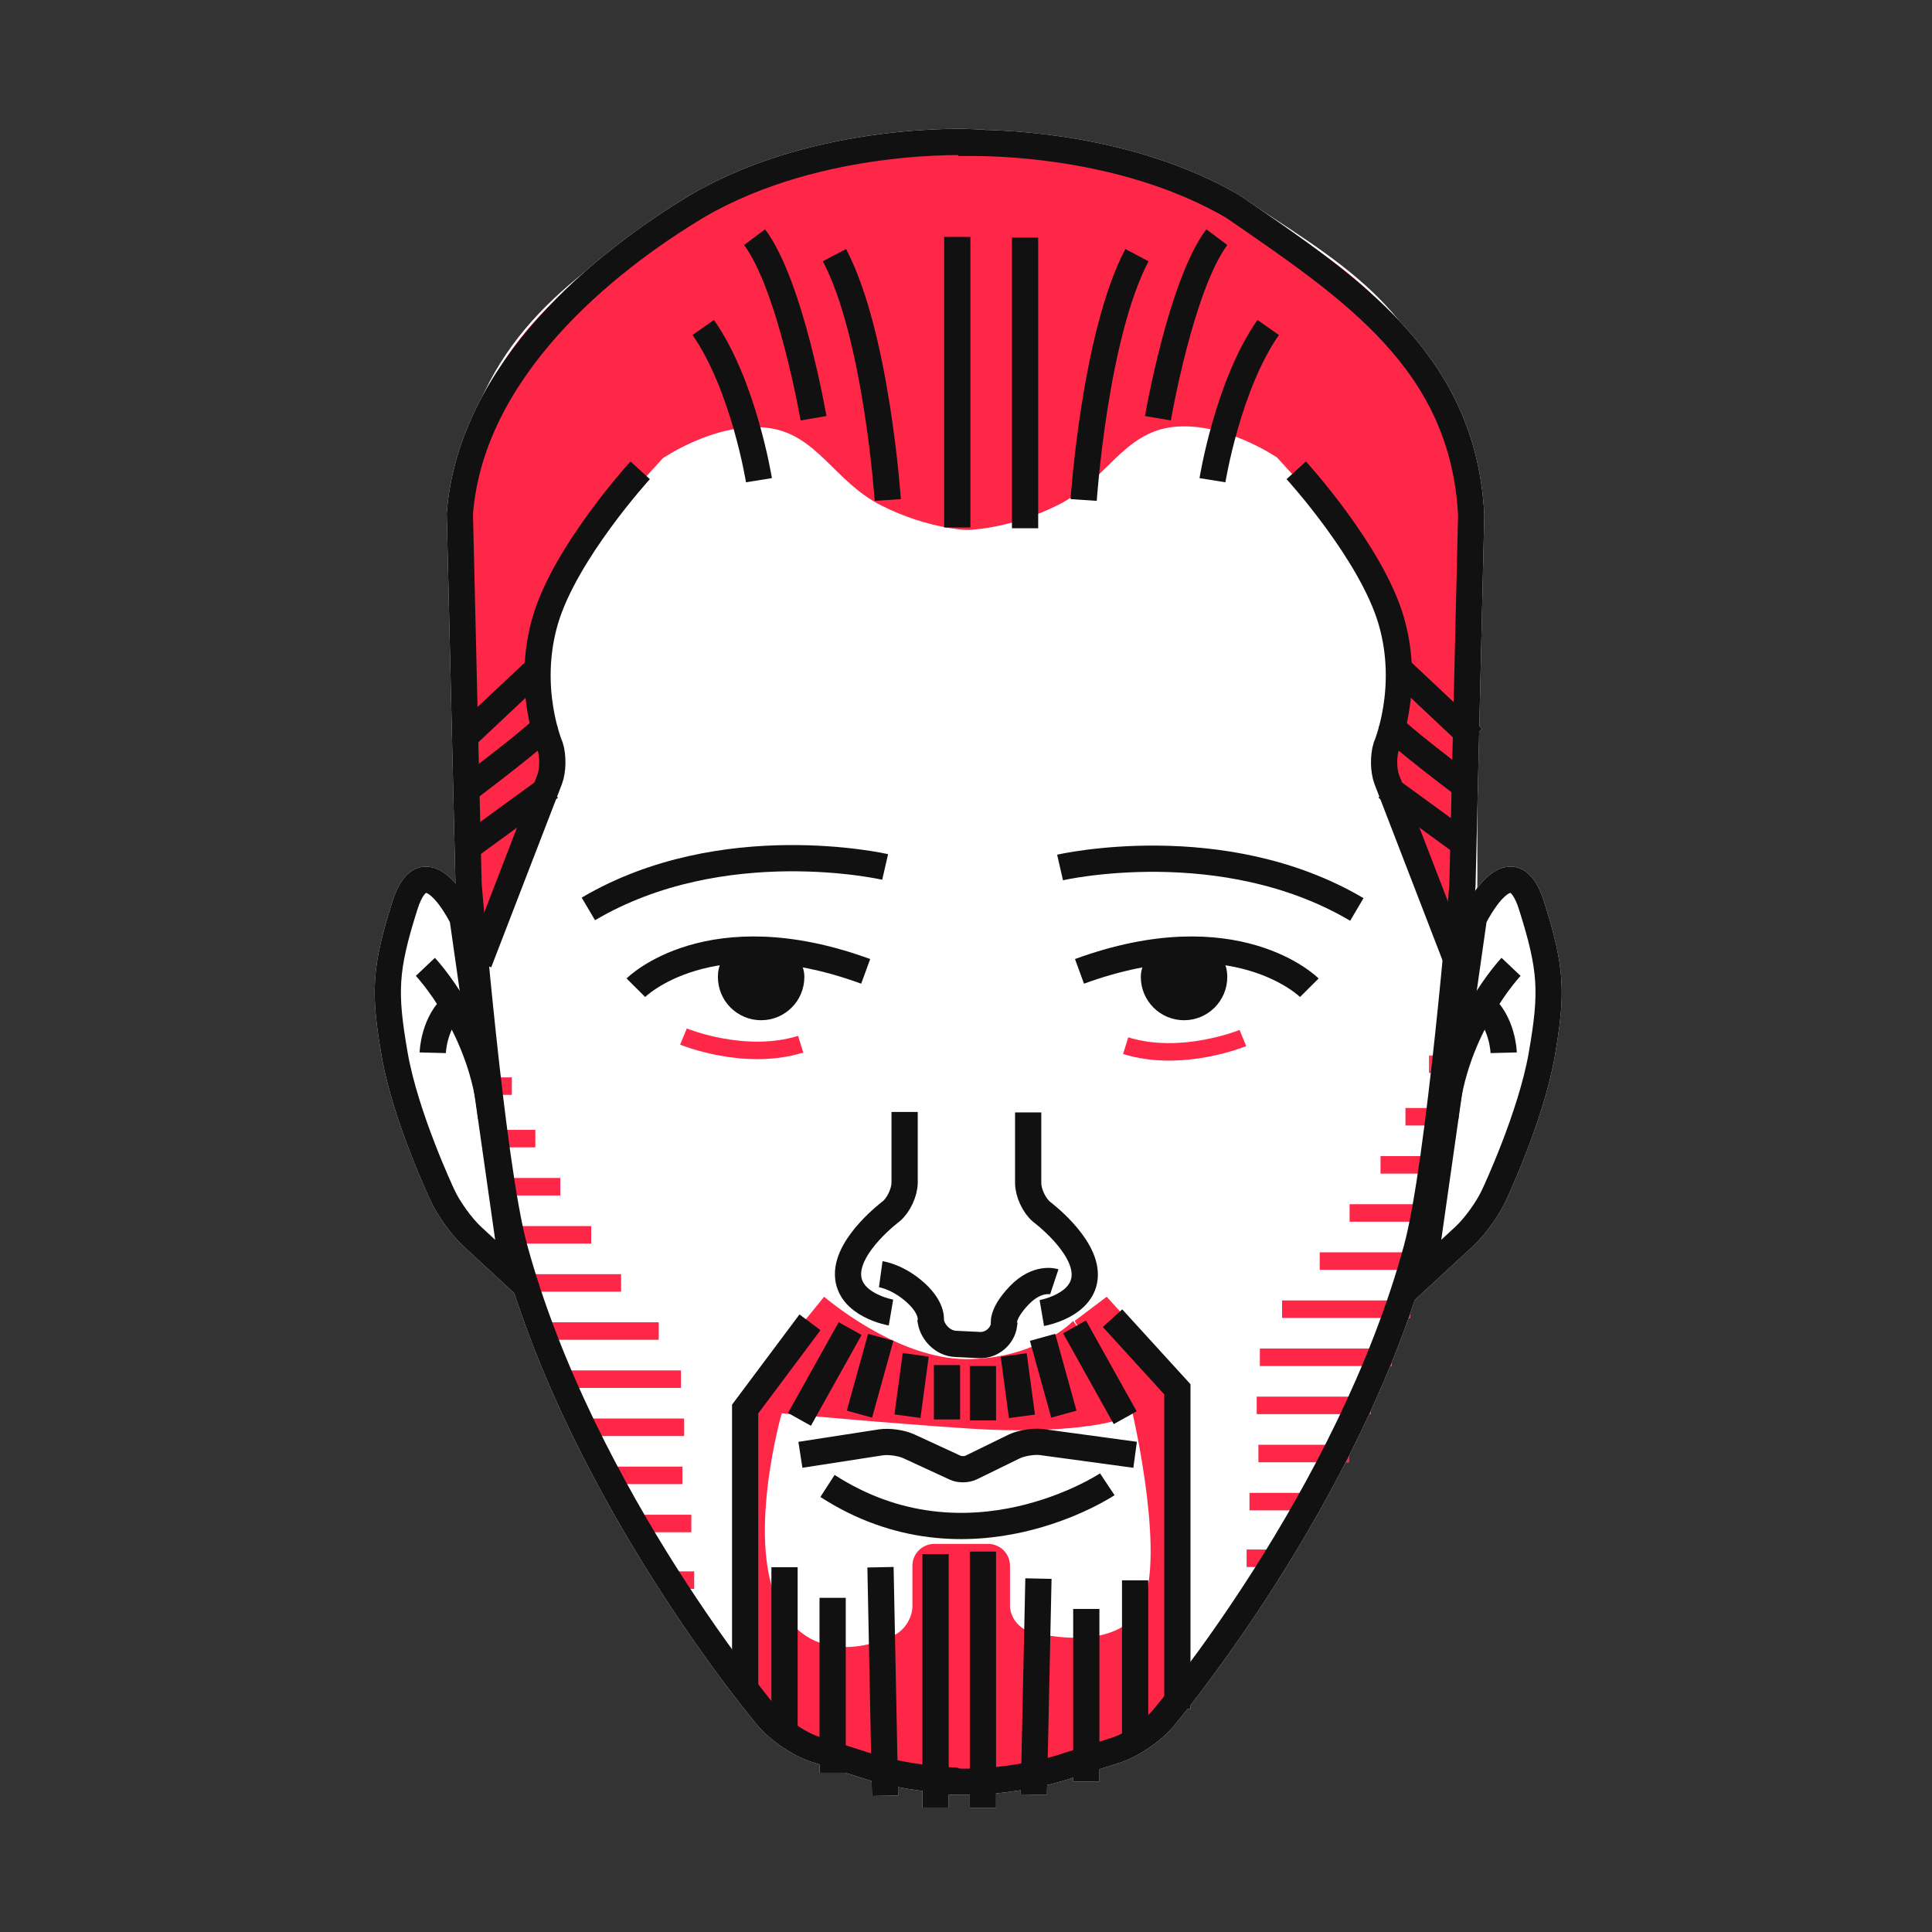 <?xml version="1.0" encoding="UTF-8" standalone="no"?>
<svg xmlns:dc="http://purl.org/dc/elements/1.1/" xmlns:cc="http://creativecommons.org/ns#" xmlns:rdf="http://www.w3.org/1999/02/22-rdf-syntax-ns#" xmlns:svg="http://www.w3.org/2000/svg" xmlns="http://www.w3.org/2000/svg" version="1.1" id="svg2" height="100" width="100">
  <rect width="100%" height="100%" fill="#333333" stroke="none"/>
  <defs id="defs4" />
  <g transform="translate(1,-930.93)" id="layer1">
    <path id="Path-8" d="" style="fill:none;stroke:#979797;stroke-width:2.307" />
    <g transform="matrix(0.1,0,0,0.1,-2.098,927.342)" id="g4380">
      <g transform="matrix(2.208,0,0,2.208,-762.093,-436.675)" id="g4218" style="fill:#ffffff;stroke:#ffffff">
        <path d="m 510.341,457.009 c 0,0 14.293,5.897 27.478,1.796" id="path4220" style="fill:#ffffff;stroke:#ffffff;stroke-width:4.101;stroke-opacity:1" />
        <path d="m 641.48,457.351 c 0,0 -14.293,5.897 -27.478,1.796" id="path4222" style="fill:#ffffff;stroke:#ffffff;stroke-width:4.101;stroke-opacity:1" />
        <path id="path4224" d="m 465.984,468.629 4.126,0" style="fill:#ffffff;stroke:#ffffff;stroke-width:4.101;stroke-opacity:1" />
        <path id="path4226" d="m 467.391,480.932 8.227,0" style="fill:#ffffff;stroke:#ffffff;stroke-width:4.101;stroke-opacity:1" />
        <path id="path4228" d="m 467.391,492.21 14.073,0" style="fill:#ffffff;stroke:#ffffff;stroke-width:4.101;stroke-opacity:1" />
        <path id="path4230" d="m 468.416,503.488 20.298,0" style="fill:#ffffff;stroke:#ffffff;stroke-width:4.101;stroke-opacity:1" />
        <path id="path4232" d="m 470.467,514.765 25.253,0" style="fill:#ffffff;stroke:#ffffff;stroke-width:4.101;stroke-opacity:1" />
        <path id="path4234" d="m 474.568,526.043 29.977,0" style="fill:#ffffff;stroke:#ffffff;stroke-width:4.101;stroke-opacity:1" />
        <path id="path4236" d="m 480.294,537.321 29.459,0" style="fill:#ffffff;stroke:#ffffff;stroke-width:4.101;stroke-opacity:1" />
        <path id="path4238" d="m 485.664,548.599 24.825,0" style="fill:#ffffff;stroke:#ffffff;stroke-width:4.101;stroke-opacity:1" />
        <path id="path4240" d="m 491.207,559.876 18.884,0" style="fill:#ffffff;stroke:#ffffff;stroke-width:4.101;stroke-opacity:1" />
        <path id="path4242" d="m 497.123,571.154 15.056,0" style="fill:#ffffff;stroke:#ffffff;stroke-width:4.101;stroke-opacity:1" />
        <path id="path4244" d="m 505.325,584.432 7.528,0" style="fill:#ffffff;stroke:#ffffff;stroke-width:4.101;stroke-opacity:1" />
        <path id="path4246" d="m 689.226,463.503 -4.126,0" style="fill:#ffffff;stroke:#ffffff;stroke-width:4.101" />
        <path id="path4248" d="m 687.819,475.806 -8.227,0" style="fill:#ffffff;stroke:#ffffff;stroke-width:4.101;stroke-opacity:1" />
        <path id="path4250" d="m 687.819,487.084 -14.073,0" style="fill:#ffffff;stroke:#ffffff;stroke-width:4.101;stroke-opacity:1" />
        <path id="path4252" d="m 686.794,498.361 -20.298,0" style="fill:#ffffff;stroke:#ffffff;stroke-width:4.101;stroke-opacity:1" />
        <path id="path4254" d="m 684.744,509.639 -25.253,0" style="fill:#ffffff;stroke:#ffffff;stroke-width:4.101;stroke-opacity:1" />
        <path id="path4256" d="m 680.643,520.917 -29.977,0" style="fill:#ffffff;stroke:#ffffff;stroke-width:4.101;stroke-opacity:1" />
        <path id="path4258" d="m 676.328,532.195 -30.871,0" style="fill:#ffffff;stroke:#ffffff;stroke-width:4.101;stroke-opacity:1" />
        <path id="path4260" d="m 671.415,543.472 -26.695,0" style="fill:#ffffff;stroke:#ffffff;stroke-width:4.101;stroke-opacity:1" />
        <path id="path4262" d="m 666.289,554.75 -21.17,0" style="fill:#ffffff;stroke:#ffffff;stroke-width:4.101;stroke-opacity:1" />
        <path id="path4264" d="m 658.087,566.028 -15.056,0" style="fill:#ffffff;stroke:#ffffff;stroke-width:4.101;stroke-opacity:1" />
        <path id="path4266" d="m 649.885,579.306 -7.528,0" style="fill:#ffffff;stroke:#ffffff;stroke-width:4.101;stroke-opacity:1" />
        <path d="m 576.689,532.619 c -16.502,0 -33.373,-14.619 -33.373,-14.619 l -20.092,24.743 1.451,68.904 9.64,10.509 32.957,9.617 33.331,-3.168 20.284,-8.937 7.219,-7.218 -1.188,-75.312 -17.362,-19.138 -7.526,5.678 13.588,21.644 c 0,0 8.291,35.491 1.685,46.066 -6.606,10.575 -25.426,5.182 -25.426,5.182 -2.758,-0.581 -4.994,-3.355 -4.994,-6.17 l 0,-9.343 c 0,-2.827 -2.298,-5.119 -5.133,-5.119 l -12.606,0 c -2.835,0 -5.133,2.287 -5.133,5.117 l 0,9.537 c 0,2.826 -2.107,6.015 -4.789,6.961 0,0 -16.967,8.78 -25.848,-6.165 -8.88,-14.945 0,-46.066 0,-46.066 0,0 23.732,2.266 44.547,3.616 20.119,1.305 35.624,-1.122 37.696,-3.815 0.838,-1.089 -2.146,-3.385 -4.966,-7.986 -4.681,-7.638 -8.957,-13.46 -8.957,-13.46 0,0 -8.501,8.941 -25.003,8.941 z" id="path4268" style="fill:#ffffff;fill-opacity:1;stroke:#ffffff" />
        <path d="m 643.149,262.184 c 25.509,16.501 41.929,26.767 48.517,59.272 4.754,23.455 4.273,100.358 4.273,100.358 l -4.273,14.504 -17.067,-43.465 4.439,-25.815 -5.603,-19.412 -23.936,-26.35 c 0,0 -12.215,-8.397 -24.158,-7.19 -11.944,1.207 -15.907,12.653 -27.153,18.292 -9.971,5 -18.672,5.737 -20.516,5.84 0,0.196 -9.629,-0.02 -20.875,-5.66 -11.246,-5.639 -15.209,-17.085 -27.153,-18.292 -11.944,-1.207 -24.158,7.19 -24.158,7.19 l -23.936,26.35 -5.603,19.412 4.439,25.815 -17.067,43.465 -4.273,-14.504 c 0,0 -5.838,-77.207 -0.265,-100.538 7.283,-30.487 27.546,-43.616 53.054,-60.117 25.509,-16.501 65.481,-15.719 65.481,-15.719 0.351,-0.18 40.323,0.063 65.832,16.563 z" id="path4270" style="fill:#ffffff;fill-opacity:1;stroke:#ffffff" />
        <path d="m 691.78,439.671 -16.554,-42.899 c -0.815,-2.112 -0.844,-5.546 -0.152,-7.706 0,0 5.849,-13.644 1.16,-29.621 -4.69,-15.977 -22.242,-35.176 -22.242,-35.176" id="path4272" style="fill:#ffffff;stroke:#ffffff;stroke-width:6.151" />
        <path d="m 704.346,440.668 c 0,0 -13.546,14.303 -15.395,35.356" id="path4274" style="fill:#ffffff;stroke:#ffffff;stroke-width:6.151" />
        <path d="m 695.615,429.285 c 0,0 8.725,-18.119 13.512,-3.036 4.788,15.083 4.92,20.46 2.417,34.967 -2.503,14.507 -11.125,32.815 -11.125,32.815 -1.378,3.104 -4.515,7.487 -7.009,9.793 l -9.692,8.958 11.897,-83.496 z" id="path4276" style="fill:#ffffff;stroke:#ffffff;stroke-width:6.151" />
        <path d="m 697.275,449.283 c 5.156,4.126 5.343,11.525 5.343,11.525" id="path4278" style="fill:#ffffff;stroke:#ffffff;stroke-width:6.151" />
        <path style="fill:#ffffff;stroke:#ffffff;stroke-width:6.151" id="path4280" d="m 675.081,398.552 18.746,13.662" />
        <path style="fill:#ffffff;stroke:#ffffff;stroke-width:6.151" id="path4282" d="m 676.42,384.268 c 0,1.059 17.461,14.269 17.461,14.269" />
        <path style="fill:#ffffff;stroke:#ffffff;stroke-width:6.151" id="path4284" d="m 678.731,371.393 16.69,15.686" />
        <path d="m 573.773,631.424 c -6.18,-0.229 -14.553,-1.584 -19.825,-3.269 l -12.748,-4.075 c -3.783,-1.209 -8.847,-4.69 -11.319,-7.778 0,0 -43.244,-51.266 -59.182,-109.781 -5.374,-19.733 -10.729,-85.138 -10.729,-85.138 l -2.05,-86.93 c 2.608,-33.594 33.41,-58.815 55.918,-72.281 28.565,-16.559 64.022,-14.83 64.022,-14.83 l 0,0.166 c 8.919,-0.013 37.454,1.105 61.219,14.882 28.33,19.487 54.003,36.561 55.918,72.281 l -2.05,86.93 c 0,0 -5.355,65.405 -10.729,85.138 -15.937,58.516 -59.182,109.781 -59.182,109.781 -2.472,3.087 -7.536,6.568 -11.319,7.778 l -12.748,4.075 c -5.928,1.895 -15.792,3.385 -22.022,3.329 l -3.173,-0.029 0,-0.248 z" id="path4286" style="fill:#ffffff;stroke:#ffffff;stroke-width:6.151" />
        <path d="m 462.405,439.671 16.554,-42.899 c 0.815,-2.112 0.844,-5.546 0.152,-7.706 0,0 -5.849,-13.644 -1.16,-29.621 4.69,-15.977 22.242,-35.176 22.242,-35.176" id="path4288" style="fill:#ffffff;stroke:#ffffff;stroke-width:6.151" />
        <path d="m 449.838,440.668 c 0,0 13.545,14.303 15.395,35.356" id="path4290" style="fill:#ffffff;stroke:#ffffff;stroke-width:6.151" />
        <path d="m 458.57,429.285 c 0,0 -8.725,-18.119 -13.512,-3.036 -4.788,15.083 -4.92,20.46 -2.417,34.967 2.503,14.507 11.125,32.815 11.125,32.815 1.378,3.104 4.515,7.487 7.009,9.793 l 9.692,8.958 -11.896,-83.496 z" id="path4292" style="fill:#ffffff;stroke:#ffffff;stroke-width:6.151" />
        <path d="m 456.91,449.283 c -5.156,4.126 -5.343,11.525 -5.343,11.525" id="path4294" style="fill:#ffffff;stroke:#ffffff;stroke-width:6.151" />
        <path style="fill:#ffffff;stroke:#ffffff;stroke-width:6.151" id="path4296" d="m 479.104,398.552 -18.746,13.662" />
        <path style="fill:#ffffff;stroke:#ffffff;stroke-width:6.151" id="path4298" d="m 477.764,384.268 c 0,1.059 -17.461,14.269 -17.461,14.269" />
        <path style="fill:#ffffff;stroke:#ffffff;stroke-width:6.151" id="path4300" d="M 475.454,371.393 458.763,387.079" />
        <path style="fill:#ffffff;stroke:#ffffff;stroke-width:6.151" id="path4302" d="m 537.752,555.053 18.867,-2.917 c 1.882,-0.291 4.818,0.124 6.547,0.923 l 10.899,5.031 c 1.024,0.473 2.682,0.451 3.694,-0.044 l 10.056,-4.916 c 1.717,-0.839 4.653,-1.31 6.533,-1.054 l 21.869,2.977" />
        <path style="fill:#ffffff;stroke:#ffffff;stroke-width:6.151" id="path4304" d="m 609.694,561.963 c 0,0 -32.564,21.736 -65.59,0.391" />
        <path d="m 528.547,453.181 c 5.596,0 10.133,-4.537 10.133,-10.133 0,-5.596 -6.06,-7.675 -10.905,-7.675 -4.845,0 -9.361,2.078 -9.361,7.675 0,5.596 4.537,10.133 10.133,10.133 z" id="path4306" style="fill:#ffffff;stroke:#ffffff" />
        <path d="m 499.181,445.564 c 0,0 17.187,-17.252 53.878,-3.839" id="path4308" style="fill:#ffffff;stroke:#ffffff;stroke-width:6.151" />
        <path d="m 627.688,453.181 c -5.596,0 -10.133,-4.537 -10.133,-10.133 0,-5.596 6.06,-7.675 10.905,-7.675 4.845,0 9.361,2.078 9.361,7.675 0,5.596 -4.537,10.133 -10.133,10.133 z" id="path4310" style="fill:#ffffff;stroke:#ffffff" />
        <path d="m 657.055,445.564 c 0,0 -17.187,-17.252 -53.878,-3.839" id="path4312" style="fill:#ffffff;stroke:#ffffff;stroke-width:6.151" />
        <path style="fill:#ffffff;stroke:#ffffff;stroke-width:6.151" id="path4314" d="m 597.275,514.486 c 0,0 -3.932,-1.31 -8.245,3.213 -4.313,4.522 -3.524,6.814 -3.524,6.814 -0.371,2.798 -2.961,4.954 -5.8,4.814 l -5.607,-0.276 c -2.833,-0.139 -5.294,-2.54 -5.795,-5.324 0,0 0.666,-2.865 -3.517,-6.662 -4.183,-3.797 -8.2,-4.35 -8.2,-4.35" />
        <path style="fill:#ffffff;stroke:#ffffff;stroke-width:6.151" id="path4316" d="m 558.987,521.704 c 0,0 -9.968,-1.705 -10.069,-8.914 -0.1,-7.209 10.136,-14.827 10.136,-14.827 1.729,-1.45 3.131,-4.458 3.131,-6.73 l 0,-16.546" />
        <path style="fill:#ffffff;stroke:#ffffff;stroke-width:6.151" id="path4318" d="m 594.345,521.818 c 0,0 9.968,-1.705 10.069,-8.914 0.1,-7.209 -10.136,-14.826 -10.136,-14.826 -1.729,-1.45 -3.131,-4.459 -3.131,-6.733 l 0,-16.555" />
        <path style="fill:#ffffff;stroke:#ffffff;stroke-width:6.151" id="path4320" d="m 580.541,577.743 0,60.052" />
        <path style="fill:#ffffff;stroke:#ffffff;stroke-width:6.151" id="path4322" d="m 569.44,578.331 0,59.414" />
        <path style="fill:#ffffff;stroke:#ffffff;stroke-width:6.151" id="path4324" d="m 593.555,584.069 -1.084,50.651" />
        <path d="m 556.528,581.407 1.07,53.566" id="path4326" style="fill:#ffffff;stroke:#ffffff;stroke-width:6.151" />
        <path d="m 545.31,588.583 0,41.01" id="path4328" style="fill:#ffffff;stroke:#ffffff;stroke-width:6.151" />
        <path d="m 534.032,581.407 0,38.959" id="path4330" style="fill:#ffffff;stroke:#ffffff;stroke-width:6.151" />
        <path style="fill:#ffffff;stroke:#ffffff;stroke-width:6.151" id="path4332" d="m 604.774,591.186 0,40.457" />
        <path style="fill:#ffffff;stroke:#ffffff;stroke-width:6.151" id="path4334" d="m 616.218,584.482 0,36.417" />
        <path style="fill:#ffffff;stroke:#ffffff;stroke-width:6.151" id="path4336" d="m 610.924,523.028 15.196,16.669 0,74.963" />
        <path style="fill:#ffffff;stroke:#ffffff;stroke-width:6.151" id="path4338" d="m 540.001,523.993 -15.197,20.327 0,65.399" />
        <path style="fill:#ffffff;stroke:#ffffff;stroke-width:6.151" id="path4340" d="m 602.015,525.07 11.876,21.287" />
        <path d="m 537.534,546.75 11.876,-21.287" id="path4342" style="fill:#ffffff;stroke:#ffffff;stroke-width:6.151" />
        <path d="m 551.595,545.525 4.993,-18.012" id="path4344" style="fill:#ffffff;stroke:#ffffff;stroke-width:6.151" />
        <path d="m 562.854,546 1.936,-14.386" id="path4346" style="fill:#ffffff;stroke:#ffffff;stroke-width:6.151" />
        <path style="fill:#ffffff;stroke:#ffffff;stroke-width:6.151" id="path4348" d="m 594.519,527.513 4.993,18.012" />
        <path style="fill:#ffffff;stroke:#ffffff;stroke-width:6.151" id="path4350" d="m 587.754,531.65 1.936,14.386" />
        <path style="fill:#ffffff;stroke:#ffffff;stroke-width:6.151" id="path4352" d="m 574.529,337.672 0,-68.122" />
        <path style="fill:#ffffff;stroke:#ffffff;stroke-width:6.151" id="path4354" d="m 590.421,337.853 0,-68.122" />
        <path d="m 604.154,331.228 c 0,0 2.588,-38.6 12.495,-57.399" id="path4356" style="fill:#ffffff;stroke:#ffffff;stroke-width:6.151" />
        <path d="m 621.561,312.062 c 0,0 5.354,-31.15 13.812,-42.451" id="path4358" style="fill:#ffffff;stroke:#ffffff;stroke-width:6.151" />
        <path d="m 634.349,326.589 c 0,0 3.582,-22.28 13.066,-35.801" id="path4360" style="fill:#ffffff;stroke:#ffffff;stroke-width:6.151" />
        <path d="m 558.232,331.228 c 0,0 -2.588,-38.6 -12.495,-57.399" id="path4362" style="fill:#ffffff;stroke:#ffffff;stroke-width:6.151" />
        <path d="m 540.826,312.062 c 0,0 -5.354,-31.15 -13.812,-42.451" id="path4364" style="fill:#ffffff;stroke:#ffffff;stroke-width:6.151" />
        <path d="m 528.038,326.589 c 0,0 -3.582,-22.28 -13.066,-35.801" id="path4366" style="fill:#ffffff;stroke:#ffffff;stroke-width:6.151" />
        <path style="fill:#ffffff;stroke:#ffffff" id="path4368" d="m 674.755,529.325 c 6.887,-20.152 15.261,-75.29 15.261,-75.29 l -42.129,60.179 -1.962,68.836 c 0,0 21.021,-30.872 28.831,-53.725 z" />
        <path style="fill:#ffffff;stroke:#ffffff;stroke-width:6.151" id="path4370" d="m 572.116,534.02 0,12.745" />
        <path style="fill:#ffffff;stroke:#ffffff;stroke-width:6.151" id="path4372" d="m 580.541,534.245 0,12.745" />
        <path style="fill:#ffffff;stroke:#ffffff;stroke-width:6.151" id="path4374" d="m 557.621,417.249 c 0,0 -38.07,-8.747 -69.573,9.84" />
        <path style="fill:#ffffff;stroke:#ffffff;stroke-width:6.151" id="path4376" d="m 598.623,417.372 c 0,0 38.07,-8.747 69.573,9.84" />
      </g>
      <g id="g3274" transform="matrix(2.208,0,0,2.208,-762.093,-436.675)">
        <path style="fill:none;stroke:#ff2747;stroke-width:4.101;stroke-opacity:1" id="Path-53" d="m 510.341,457.009 c 0,0 14.293,5.897 27.478,1.796" />
        <path style="fill:none;stroke:#ff2747;stroke-width:4.101;stroke-opacity:1" id="path14" d="m 641.48,457.351 c 0,0 -14.293,5.897 -27.478,1.796" />
        <path style="fill:none;stroke:#ff2747;stroke-width:4.101;stroke-opacity:1" d="m 465.984,468.629 4.126,0" id="Path-71" />
        <path style="fill:none;stroke:#ff2747;stroke-width:4.101;stroke-opacity:1" d="m 467.391,480.932 8.227,0" id="path18" />
        <path style="fill:none;stroke:#ff2747;stroke-width:4.101;stroke-opacity:1" d="m 467.391,492.21 14.073,0" id="path20" />
        <path style="fill:none;stroke:#ff2747;stroke-width:4.101;stroke-opacity:1" d="m 468.416,503.488 20.298,0" id="path22" />
        <path style="fill:none;stroke:#ff2747;stroke-width:4.101;stroke-opacity:1" d="m 470.467,514.765 25.253,0" id="path24" />
        <path style="fill:none;stroke:#ff2747;stroke-width:4.101;stroke-opacity:1" d="m 474.568,526.043 29.977,0" id="path26" />
        <path style="fill:none;stroke:#ff2747;stroke-width:4.101;stroke-opacity:1" d="m 480.294,537.321 29.459,0" id="path28" />
        <path style="fill:none;stroke:#ff2747;stroke-width:4.101;stroke-opacity:1" d="m 485.664,548.599 24.825,0" id="path30" />
        <path style="fill:none;stroke:#ff2747;stroke-width:4.101;stroke-opacity:1" d="m 491.207,559.876 18.884,0" id="path32" />
        <path style="fill:none;stroke:#ff2747;stroke-width:4.101;stroke-opacity:1" d="m 497.123,571.154 15.056,0" id="path34" />
        <path style="fill:none;stroke:#ff2747;stroke-width:4.101;stroke-opacity:1" d="m 505.325,584.432 7.528,0" id="path36" />
        <path style="fill:none;stroke:#f93a56;stroke-width:4.101" d="m 689.226,463.503 -4.126,0" id="path40" />
        <path style="fill:none;stroke:#ff2747;stroke-width:4.101;stroke-opacity:1" d="m 687.819,475.806 -8.227,0" id="path42" />
        <path style="fill:none;stroke:#ff2747;stroke-width:4.101;stroke-opacity:1" d="m 687.819,487.084 -14.073,0" id="path44" />
        <path style="fill:none;stroke:#ff2747;stroke-width:4.101;stroke-opacity:1" d="m 686.794,498.361 -20.298,0" id="path46" />
        <path style="fill:none;stroke:#ff2747;stroke-width:4.101;stroke-opacity:1" d="m 684.744,509.639 -25.253,0" id="path48" />
        <path style="fill:none;stroke:#ff2747;stroke-width:4.101;stroke-opacity:1" d="m 680.643,520.917 -29.977,0" id="path50" />
        <path style="fill:none;stroke:#ff2747;stroke-width:4.101;stroke-opacity:1" d="m 676.328,532.195 -30.871,0" id="path52" />
        <path style="fill:none;stroke:#ff2747;stroke-width:4.101;stroke-opacity:1" d="m 671.415,543.472 -26.695,0" id="path54" />
        <path style="fill:none;stroke:#ff2747;stroke-width:4.101;stroke-opacity:1" d="m 666.289,554.75 -21.17,0" id="path56" />
        <path style="fill:none;stroke:#ff2747;stroke-width:4.101;stroke-opacity:1" d="m 658.087,566.028 -15.056,0" id="path58" />
        <path style="fill:none;stroke:#ff2747;stroke-width:4.101;stroke-opacity:1" d="m 649.885,579.306 -7.528,0" id="path60" />
        <path style="fill:#ff2747;fill-opacity:1;stroke:none" id="Path-55" d="m 576.689,532.619 c -16.502,0 -33.373,-14.619 -33.373,-14.619 l -20.092,24.743 1.451,68.904 9.64,10.509 32.957,9.617 33.331,-3.168 20.284,-8.937 7.219,-7.218 -1.188,-75.312 -17.362,-19.138 -7.526,5.678 13.588,21.644 c 0,0 8.291,35.491 1.685,46.066 -6.606,10.575 -25.426,5.182 -25.426,5.182 -2.758,-0.581 -4.994,-3.355 -4.994,-6.17 l 0,-9.343 c 0,-2.827 -2.298,-5.119 -5.133,-5.119 l -12.606,0 c -2.835,0 -5.133,2.287 -5.133,5.117 l 0,9.537 c 0,2.826 -2.107,6.015 -4.789,6.961 0,0 -16.967,8.78 -25.848,-6.165 -8.88,-14.945 0,-46.066 0,-46.066 0,0 23.732,2.266 44.547,3.616 20.119,1.305 35.624,-1.122 37.696,-3.815 0.838,-1.089 -2.146,-3.385 -4.966,-7.986 -4.681,-7.638 -8.957,-13.46 -8.957,-13.46 0,0 -8.501,8.941 -25.003,8.941 z" />
        <path style="fill:#ff2747;fill-opacity:1;stroke:none" id="Path-49" d="m 643.149,262.184 c 25.509,16.501 41.929,26.767 48.517,59.272 4.754,23.455 4.273,100.358 4.273,100.358 l -4.273,14.504 -17.067,-43.465 4.439,-25.815 -5.603,-19.412 -23.936,-26.35 c 0,0 -12.215,-8.397 -24.158,-7.19 -11.944,1.207 -15.907,12.653 -27.153,18.292 -9.971,5 -18.672,5.737 -20.516,5.84 0,0.196 -9.629,-0.02 -20.875,-5.66 -11.246,-5.639 -15.209,-17.085 -27.153,-18.292 -11.944,-1.207 -24.158,7.19 -24.158,7.19 l -23.936,26.35 -5.603,19.412 4.439,25.815 -17.067,43.465 -4.273,-14.504 c 0,0 -5.838,-77.207 -0.265,-100.538 7.283,-30.487 27.546,-43.616 53.054,-60.117 25.509,-16.501 65.481,-15.719 65.481,-15.719 0.351,-0.18 40.323,0.063 65.832,16.563 z" />
        <path style="fill:none;stroke:#111111;stroke-width:6.151" id="Path-3" d="m 691.78,439.671 -16.554,-42.899 c -0.815,-2.112 -0.844,-5.546 -0.152,-7.706 0,0 5.849,-13.644 1.16,-29.621 -4.69,-15.977 -22.242,-35.176 -22.242,-35.176" />
        <path style="fill:none;stroke:#111111;stroke-width:6.151" id="Path-47" d="m 704.346,440.668 c 0,0 -13.546,14.303 -15.395,35.356" />
        <path style="fill:none;stroke:#111111;stroke-width:6.151" id="Path-36" d="m 695.615,429.285 c 0,0 8.725,-18.119 13.512,-3.036 4.788,15.083 4.92,20.46 2.417,34.967 -2.503,14.507 -11.125,32.815 -11.125,32.815 -1.378,3.104 -4.515,7.487 -7.009,9.793 l -9.692,8.958 11.897,-83.496 z" />
        <path style="fill:none;stroke:#111111;stroke-width:6.151" id="Path-48" d="m 697.275,449.283 c 5.156,4.126 5.343,11.525 5.343,11.525" />
        <path d="m 675.081,398.552 18.746,13.662" id="Path-39" style="fill:none;stroke:#111111;stroke-width:6.151" />
        <path d="m 676.42,384.268 c 0,1.059 17.461,14.269 17.461,14.269" id="Path-40" style="fill:none;stroke:#111111;stroke-width:6.151" />
        <path d="m 678.731,371.393 16.69,15.686" id="Path-41" style="fill:none;stroke:#111111;stroke-width:6.151" />
        <path style="fill:none;stroke:#111111;stroke-width:6.151" id="Path-1" d="m 573.773,631.424 c -6.18,-0.229 -14.553,-1.584 -19.825,-3.269 l -12.748,-4.075 c -3.783,-1.209 -8.847,-4.69 -11.319,-7.778 0,0 -43.244,-51.266 -59.182,-109.781 -5.374,-19.733 -10.729,-85.138 -10.729,-85.138 l -2.05,-86.93 c 2.608,-33.594 33.41,-58.815 55.918,-72.281 28.565,-16.559 64.022,-14.83 64.022,-14.83 l 0,0.166 c 8.919,-0.013 37.454,1.105 61.219,14.882 28.33,19.487 54.003,36.561 55.918,72.281 l -2.05,86.93 c 0,0 -5.355,65.405 -10.729,85.138 -15.937,58.516 -59.182,109.781 -59.182,109.781 -2.472,3.087 -7.536,6.568 -11.319,7.778 l -12.748,4.075 c -5.928,1.895 -15.792,3.385 -22.022,3.329 l -3.173,-0.029 0,-0.248 z" />
        <path style="fill:none;stroke:#111111;stroke-width:6.151" id="path77" d="m 462.405,439.671 16.554,-42.899 c 0.815,-2.112 0.844,-5.546 0.152,-7.706 0,0 -5.849,-13.644 -1.16,-29.621 4.69,-15.977 22.242,-35.176 22.242,-35.176" />
        <path style="fill:none;stroke:#111111;stroke-width:6.151" id="path79" d="m 449.838,440.668 c 0,0 13.545,14.303 15.395,35.356" />
        <path style="fill:none;stroke:#111111;stroke-width:6.151" id="path81" d="m 458.57,429.285 c 0,0 -8.725,-18.119 -13.512,-3.036 -4.788,15.083 -4.92,20.46 -2.417,34.967 2.503,14.507 11.125,32.815 11.125,32.815 1.378,3.104 4.515,7.487 7.009,9.793 l 9.692,8.958 -11.896,-83.496 z" />
        <path style="fill:none;stroke:#111111;stroke-width:6.151" id="path83" d="m 456.91,449.283 c -5.156,4.126 -5.343,11.525 -5.343,11.525" />
        <path d="m 479.104,398.552 -18.746,13.662" id="path87" style="fill:none;stroke:#111111;stroke-width:6.151" />
        <path d="m 477.764,384.268 c 0,1.059 -17.461,14.269 -17.461,14.269" id="path89" style="fill:none;stroke:#111111;stroke-width:6.151" />
        <path d="M 475.454,371.393 458.763,387.079" id="path91" style="fill:none;stroke:#111111;stroke-width:6.151" />
        <path d="m 537.752,555.053 18.867,-2.917 c 1.882,-0.291 4.818,0.124 6.547,0.923 l 10.899,5.031 c 1.024,0.473 2.682,0.451 3.694,-0.044 l 10.056,-4.916 c 1.717,-0.839 4.653,-1.31 6.533,-1.054 l 21.869,2.977" id="path93" style="fill:none;stroke:#111111;stroke-width:6.151" />
        <path d="m 609.694,561.963 c 0,0 -32.564,21.736 -65.59,0.391" id="Path-4" style="fill:none;stroke:#111111;stroke-width:6.151" />
        <path style="fill:#111111;stroke:none" id="Oval-1" d="m 528.547,453.181 c 5.596,0 10.133,-4.537 10.133,-10.133 0,-5.596 -6.06,-7.675 -10.905,-7.675 -4.845,0 -9.361,2.078 -9.361,7.675 0,5.596 4.537,10.133 10.133,10.133 z" />
        <path style="fill:none;stroke:#111111;stroke-width:6.151" id="Path-94" d="m 499.181,445.564 c 0,0 17.187,-17.252 53.878,-3.839" />
        <path style="fill:#111111;stroke:none" id="path101" d="m 627.688,453.181 c -5.596,0 -10.133,-4.537 -10.133,-10.133 0,-5.596 6.06,-7.675 10.905,-7.675 4.845,0 9.361,2.078 9.361,7.675 0,5.596 -4.537,10.133 -10.133,10.133 z" />
        <path style="fill:none;stroke:#111111;stroke-width:6.151" id="path103" d="m 657.055,445.564 c 0,0 -17.187,-17.252 -53.878,-3.839" />
        <path d="m 597.275,514.486 c 0,0 -3.932,-1.31 -8.245,3.213 -4.313,4.522 -3.524,6.814 -3.524,6.814 -0.371,2.798 -2.961,4.954 -5.8,4.814 l -5.607,-0.276 c -2.833,-0.139 -5.294,-2.54 -5.795,-5.324 0,0 0.666,-2.865 -3.517,-6.662 -4.183,-3.797 -8.2,-4.35 -8.2,-4.35" id="Path-7" style="fill:none;stroke:#111111;stroke-width:6.151" />
        <path d="m 558.987,521.704 c 0,0 -9.968,-1.705 -10.069,-8.914 -0.1,-7.209 10.136,-14.827 10.136,-14.827 1.729,-1.45 3.131,-4.458 3.131,-6.73 l 0,-16.546" id="Path-9" style="fill:none;stroke:#111111;stroke-width:6.151" />
        <path d="m 594.345,521.818 c 0,0 9.968,-1.705 10.069,-8.914 0.1,-7.209 -10.136,-14.826 -10.136,-14.826 -1.729,-1.45 -3.131,-4.459 -3.131,-6.733 l 0,-16.555" id="path108" style="fill:none;stroke:#111111;stroke-width:6.151" />
        <path d="m 580.541,577.743 0,60.052" id="Path-11" style="fill:none;stroke:#111111;stroke-width:6.151" />
        <path d="m 569.44,578.331 0,59.414" id="path111" style="fill:none;stroke:#111111;stroke-width:6.151" />
        <path d="m 593.555,584.069 -1.084,50.651" id="path113" style="fill:none;stroke:#111111;stroke-width:6.151" />
        <path style="fill:none;stroke:#111111;stroke-width:6.151" id="path116" d="m 556.528,581.407 1.07,53.566" />
        <path style="fill:none;stroke:#111111;stroke-width:6.151" id="path118" d="m 545.31,588.583 0,41.01" />
        <path style="fill:none;stroke:#111111;stroke-width:6.151" id="path120" d="m 534.032,581.407 0,38.959" />
        <path d="m 604.774,591.186 0,40.457" id="path122" style="fill:none;stroke:#111111;stroke-width:6.151" />
        <path d="m 616.218,584.482 0,36.417" id="path124" style="fill:none;stroke:#111111;stroke-width:6.151" />
        <path d="m 610.924,523.028 15.196,16.669 0,74.963" id="Path-21" style="fill:none;stroke:#111111;stroke-width:6.151" />
        <path d="m 540.001,523.993 -15.197,20.327 0,65.399" id="path127" style="fill:none;stroke:#111111;stroke-width:6.151" />
        <path d="m 602.015,525.07 11.876,21.287" id="Path-23" style="fill:none;stroke:#111111;stroke-width:6.151" />
        <path style="fill:none;stroke:#111111;stroke-width:6.151" id="path131" d="m 537.534,546.75 11.876,-21.287" />
        <path style="fill:none;stroke:#111111;stroke-width:6.151" id="Path-24" d="m 551.595,545.525 4.993,-18.012" />
        <path style="fill:none;stroke:#111111;stroke-width:6.151" id="Path-25" d="m 562.854,546 1.936,-14.386" />
        <path d="m 594.519,527.513 4.993,18.012" id="path135" style="fill:none;stroke:#111111;stroke-width:6.151" />
        <path d="m 587.754,531.65 1.936,14.386" id="path137" style="fill:none;stroke:#111111;stroke-width:6.151" />
        <path d="m 574.529,337.672 0,-68.122" id="Path-26" style="fill:none;stroke:#111111;stroke-width:6.151" />
        <path d="m 590.421,337.853 0,-68.122" id="path140" style="fill:none;stroke:#111111;stroke-width:6.151" />
        <path style="fill:none;stroke:#111111;stroke-width:6.151" id="Path-28" d="m 604.154,331.228 c 0,0 2.588,-38.6 12.495,-57.399" />
        <path style="fill:none;stroke:#111111;stroke-width:6.151" id="Path-29" d="m 621.561,312.062 c 0,0 5.354,-31.15 13.812,-42.451" />
        <path style="fill:none;stroke:#111111;stroke-width:6.151" id="Path-30" d="m 634.349,326.589 c 0,0 3.582,-22.28 13.066,-35.801" />
        <path style="fill:none;stroke:#111111;stroke-width:6.151" id="path148" d="m 558.232,331.228 c 0,0 -2.588,-38.6 -12.495,-57.399" />
        <path style="fill:none;stroke:#111111;stroke-width:6.151" id="path150" d="m 540.826,312.062 c 0,0 -5.354,-31.15 -13.812,-42.451" />
        <path style="fill:none;stroke:#111111;stroke-width:6.151" id="path152" d="m 528.038,326.589 c 0,0 -3.582,-22.28 -13.066,-35.801" />
        <path d="m 674.755,529.325 c 6.887,-20.152 15.261,-75.29 15.261,-75.29 l -42.129,60.179 -1.962,68.836 c 0,0 21.021,-30.872 28.831,-53.725 z" id="Path-38" style="fill:none;stroke:none" />
        <path d="m 572.116,534.02 0,12.745" id="Path-45" style="fill:none;stroke:#111111;stroke-width:6.151" />
        <path d="m 580.541,534.245 0,12.745" id="path156" style="fill:none;stroke:#111111;stroke-width:6.151" />
        <path d="m 557.621,417.249 c 0,0 -38.07,-8.747 -69.573,9.84" id="Path-188" style="fill:none;stroke:#111111;stroke-width:6.151" />
        <path d="m 598.623,417.372 c 0,0 38.07,-8.747 69.573,9.84" id="path159" style="fill:none;stroke:#111111;stroke-width:6.151" />
      </g>
    </g>
  </g>
</svg>
